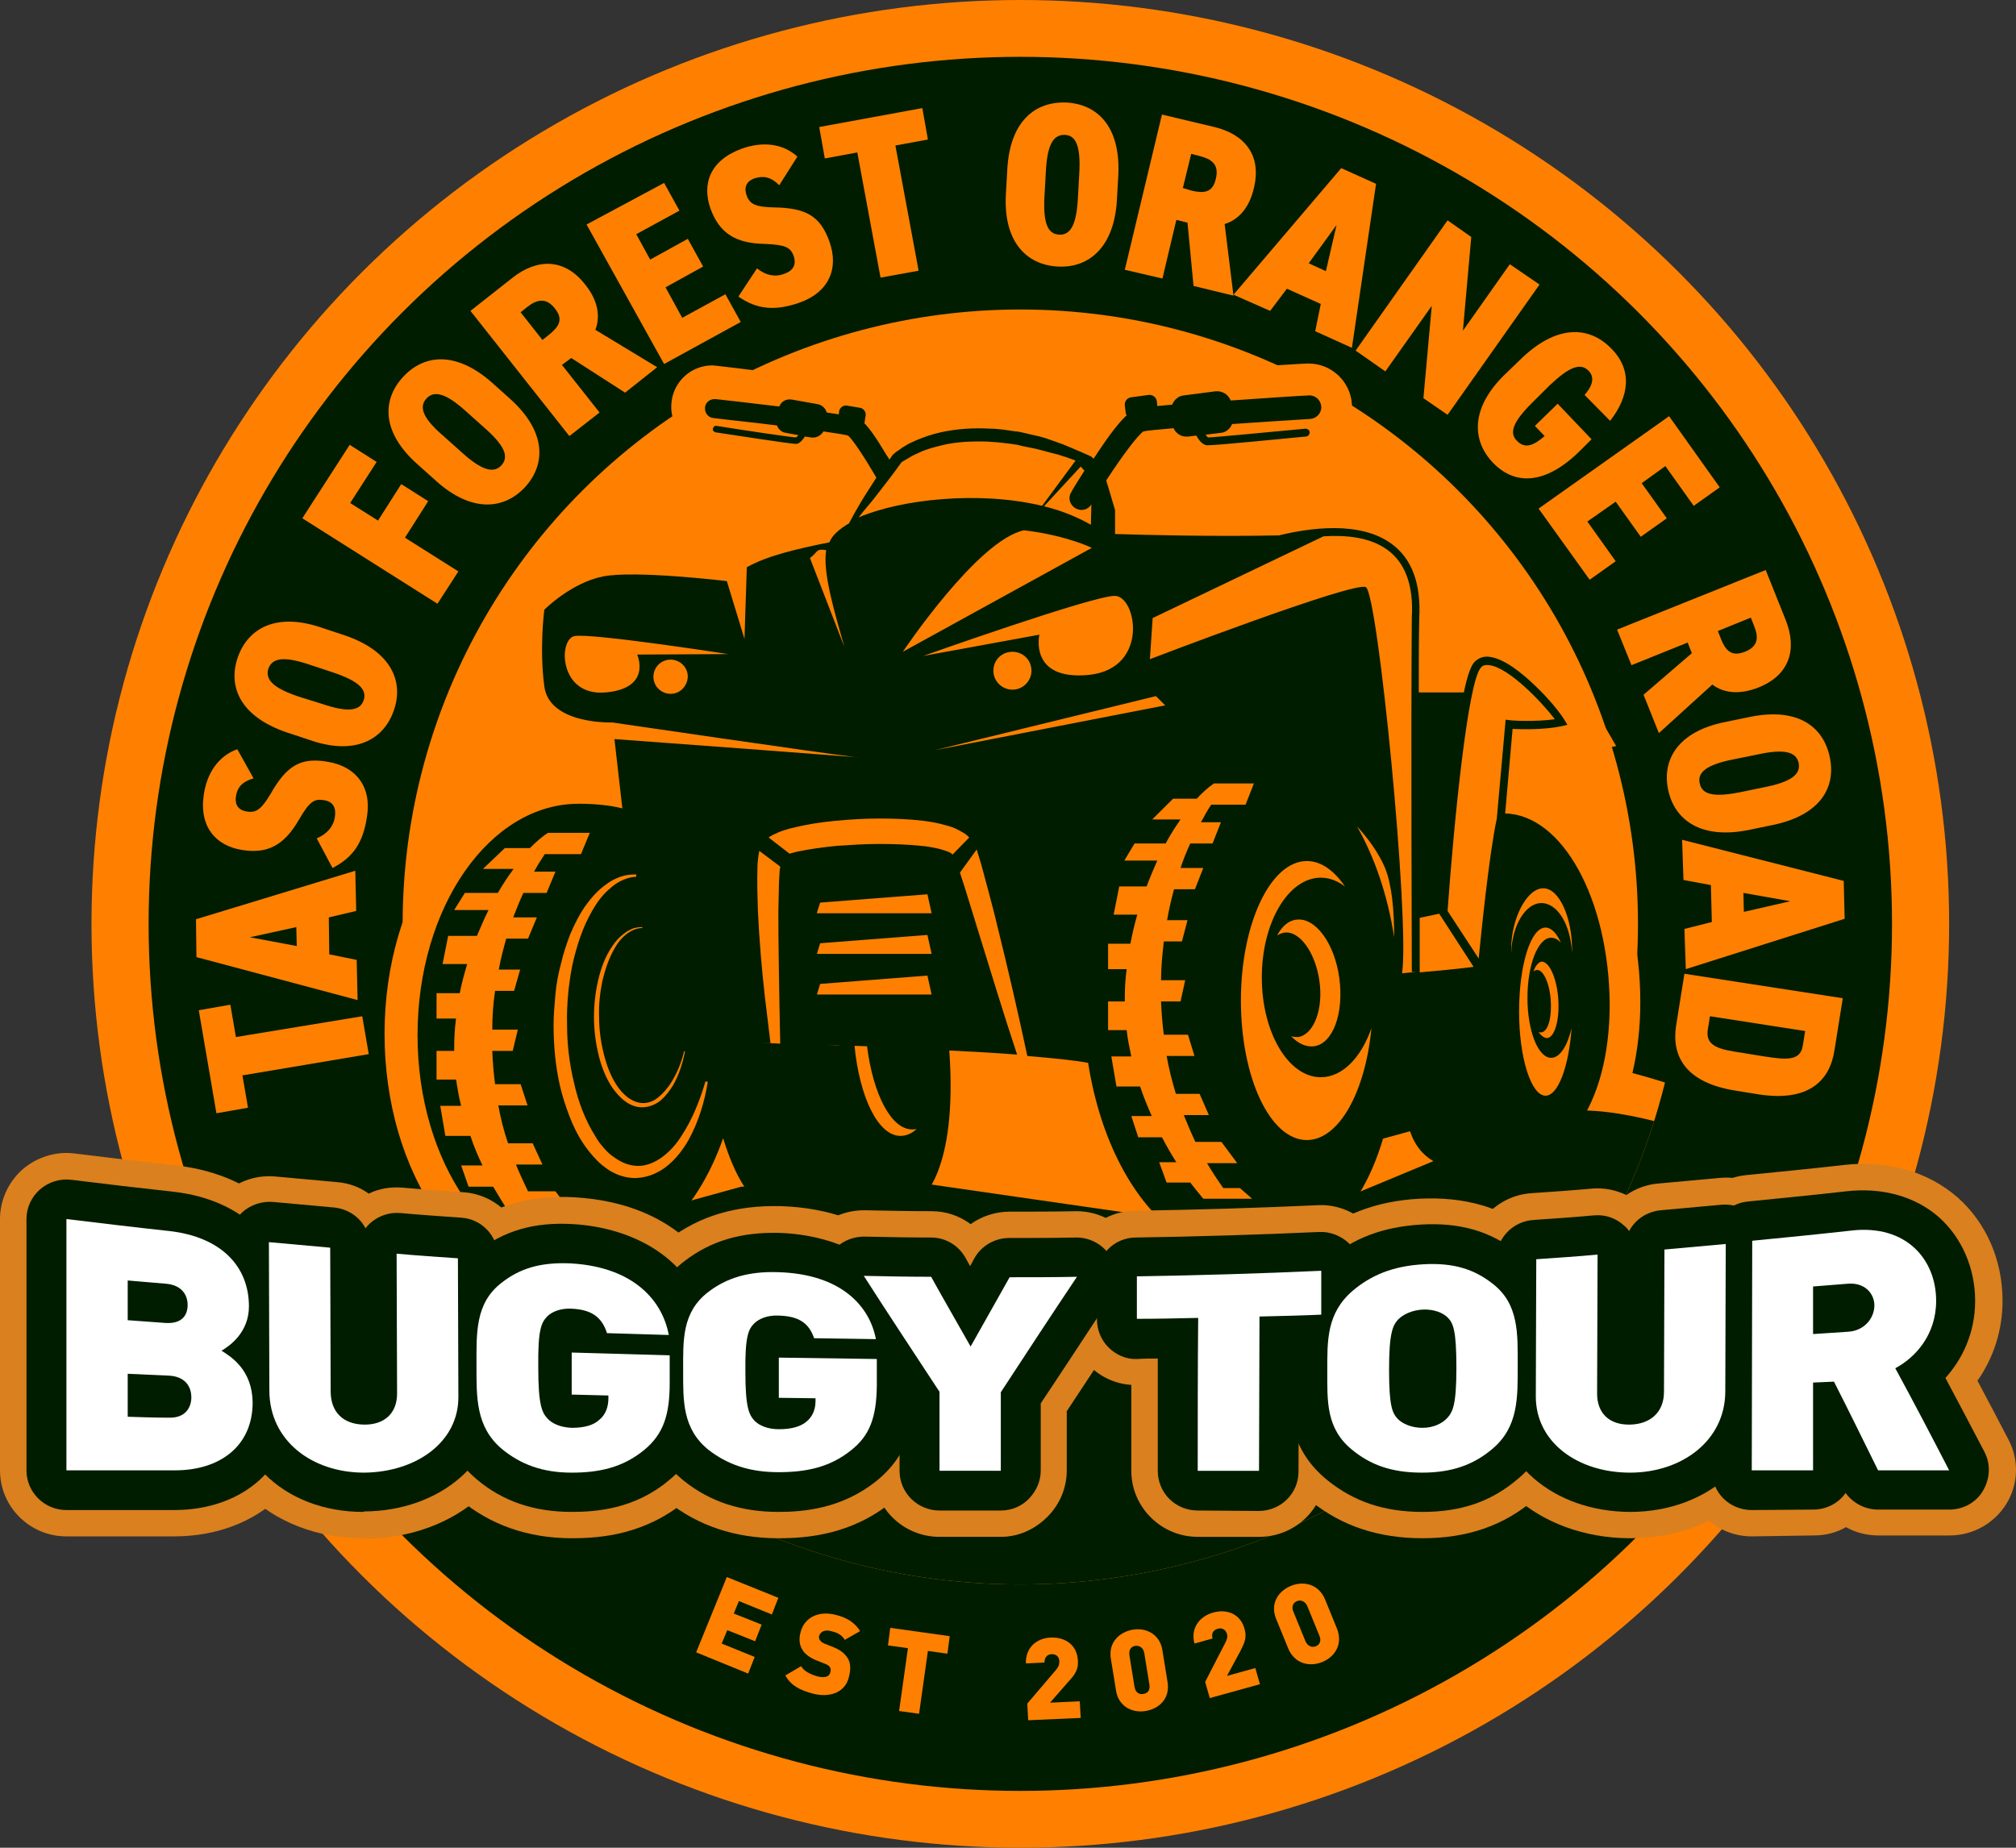 <?xml version="1.0" encoding="UTF-8"?>
<svg id="_レイヤー_1" data-name="レイヤー 1" xmlns="http://www.w3.org/2000/svg" xmlns:xlink="http://www.w3.org/1999/xlink" viewBox="0 0 336 308">
  <rect x="0" y="0" width="336" height="308" fill="#333333" stroke="none"/>
  <defs>
    <style>
      .cls-1 {
        fill: none;
      }

      .cls-2 {
        clip-path: url(#clippath);
      }

      .cls-3 {
        fill: #001d00;
      }

      .cls-4 {
        fill: #fff;
      }

      .cls-5 {
        fill: #ff8000;
      }

      .cls-6 {
        fill: #da801e;
      }

      .cls-7 {
        clip-path: url(#clippath-1);
      }

      .cls-8 {
        clip-path: url(#clippath-2);
      }
    </style>
    <clipPath id="clippath">
      <ellipse class="cls-1" cx="170.052" cy="154" rx="110.685" ry="110.11"/>
    </clipPath>
    <clipPath id="clippath-1">
      <ellipse class="cls-1" cx="170.052" cy="154" rx="110.685" ry="110.11"/>
    </clipPath>
    <clipPath id="clippath-2">
      <ellipse class="cls-1" cx="170.052" cy="154" rx="110.685" ry="110.11"/>
    </clipPath>
  </defs>
  <ellipse class="cls-5" cx="170.052" cy="154" rx="154.804" ry="154"/>
  <ellipse class="cls-3" cx="170.052" cy="154" rx="145.284" ry="144.529"/>
  <ellipse class="cls-5" cx="170.052" cy="154" rx="102.945" ry="102.41"/>
  <g>
    <g class="cls-2">
      <path class="cls-5" d="m272.068,178.871c.851-3.619,1.316-7.546,1.316-11.781,0-9.24-2.012-17.941-5.65-24.64-2.941-5.467-6.811-9.163-11.146-10.934l.464-4.851c1.703-.077,3.251-.308,4.489-.539l7.818-1.771-4.025-6.93c-1.084-1.848-3.483-4.697-6.037-7.084-3.87-3.696-7.276-5.621-10.372-6.006-.387-.077-.697-.077-1.084-.077-2.245,0-4.335.847-5.883,2.464-.077.077-.077.154-.155.154v-3.773c.464-9.394-3.406-14.322-6.811-16.786-3.251-2.387-7.585-3.619-12.694-3.619-3.019,0-6.347.385-9.83,1.232-2.399.077-5.031.077-7.818.077-5.263,0-10.062-.077-13.7-.154l-.929-3.003c1.238-1.848,2.245-3.234,2.941-4.004.155,0,.387,0,.619-.077,1.006.693,2.245,1.078,3.483,1.155,1.238,1.001,2.477,1.309,3.483,1.386h.619c1.703,0,10.14-.77,16.874-1.463,1.548-.154,3.019-.924,4.025-2.156.697-.847,1.161-1.925,1.316-3.003,1.316-1.386,2.09-3.311,1.935-5.313-.232-3.773-3.406-6.776-7.198-6.776h-.387c-1.78.077-5.883.385-10.527.616-1.316-.693-2.864-1.155-4.412-1.155-.31,0-.619,0-.929.077l-5.341.693c-.774.077-1.471.308-2.167.616-.929-.462-1.935-.693-2.941-.693-.232,0-.542,0-.774.077l-2.864.385c-3.328.385-5.728,3.234-5.728,6.545-.542.693-1.161,1.463-1.78,2.31-.464-.154-.851-.385-1.316-.539l-.155-.231-.155-.077c-.464-.154-1.006-.308-1.471-.539-.232-.077-.697-.231-.697-.231-.232-.077-.387-.154-.619-.231-.464-.154-1.006-.308-1.548-.462h-.077l-2.09-.539-1.084-.308c-.387-.077-.697-.154-1.006-.154-.077,0-.155,0-.232-.077l-2.245-.385h-.077c-.542-.077-1.084-.077-1.625-.154-.232,0-.464,0-.619-.077h-.077c-.851-.077-1.703-.077-2.554-.077-2.554,0-5.031.231-7.353.77h-.077c-1.935.462-3.483,1.001-4.876,1.617h0c-.232.154-.619.231-.929.385,0-3.003-2.09-5.621-5.186-6.237l-2.322-.385c-.387-.077-.774-.077-1.161-.077-.774,0-1.471.154-2.167.385-.542-.231-1.084-.385-1.625-.462l-4.335-.77c-.387-.077-.851-.154-1.316-.154-1.238,0-2.477.308-3.483.924-3.638-.462-6.889-.847-8.282-1.001-.232,0-.542-.077-.774-.077-3.483,0-6.424,2.618-6.811,6.083-.232,1.848.31,3.619,1.393,4.928.077,1.001.464,1.925,1.084,2.695.929,1.232,2.245,2.079,3.793,2.31,12.849,2.002,13.778,2.002,14.242,2.002h.232c.929-.077,2.012-.308,3.173-1.001.929-.077,1.78-.308,2.554-.693.31.539.774,1.155,1.316,2.002-.697,1.078-1.316,2.156-1.935,3.157,0,0-.31.539-.387.77-1.006.693-1.858,1.463-2.554,2.233-4.567,1.001-9.443,2.233-13.158,4.312l-2.554,1.386c-3.251-.308-9.133-.847-13.855-.847-2.554,0-4.567.154-6.037.462-6.657,1.386-11.843,6.391-12.384,6.93l-1.238,1.232-.232,1.771c-.077.308-1.006,7.238,0,14.245.774,5.39,5.109,9.086,11.765,10.164l.387,3.465h-1.316c-8.979,0-17.261,4.774-23.298,13.552-5.65,8.162-8.824,18.865-8.824,30.261,0,11.319,3.096,22.099,8.824,30.261.542.77,1.084,1.463,1.625,2.233l-37.23,15.554c29.568,45.661,81.117,75.845,139.788,75.845,66.256,0,123.379-38.5,150.16-94.248-19.273-9.779-38.082-18.557-55.188-23.1Zm-53.872,5.775c-.232.154-.387.231-.387.231-.232,0-.464-.154-.851-.539.387.077.851.231,1.238.308Z"/>
    </g>
    <g class="cls-7">
      <path class="cls-3" d="m250.86,135.597l1.238-14.091c1.548.077,5.341.154,8.205-.462l.929-.231-.464-.77c-.697-1.155-2.632-3.619-5.109-5.929-2.012-1.925-4.954-4.312-7.353-4.62-1.006-.154-1.858.154-2.554.847-.619.616-1.238,2.464-1.78,5.082h-7.508c0-4.62,0-8.932.077-12.397.31-5.775-1.238-9.933-4.644-12.397-5.263-3.85-13.7-2.618-18.731-1.386-10.449.231-22.756-.077-27.323-.231v-4.004l-1.471-4.928c2.554-3.927,5.186-7.469,6.192-8.162.619-.154,2.477-.308,5.031-.539.387.924,1.393,1.54,2.477,1.386l1.316-.154c.697,1.309,1.393,1.54,1.703,1.617h.155c1.703,0,13.855-1.232,16.409-1.463.387,0,.619-.385.619-.693,0-.385-.387-.616-.697-.616-5.805.539-15.326,1.463-16.254,1.463-.077-.077-.232-.231-.387-.462l2.554-.308c.851-.077,1.548-.693,1.858-1.463,4.489-.308,9.211-.616,13.004-.847,1.084-.077,1.935-1.001,1.858-2.079-.077-1.078-1.006-1.925-2.09-1.848-1.935.077-7.353.462-13.004.847-.387-1.001-1.393-1.617-2.477-1.54l-5.341.693c-.929.077-1.625.77-1.935,1.54-.929.077-1.78.154-2.477.231l-.077-.77c-.077-.693-.697-1.155-1.393-1.078l-2.864.385c-.697.077-1.161.693-1.084,1.386l.155,1.232c0,.154.077.231.155.385-1.084,1.001-2.554,2.772-4.954,6.391-.155.308-.387.539-.542.847l-.464-.385-.851-.385c-1.238-.539-2.477-1.078-3.793-1.617-.619-.231-1.316-.462-1.935-.693-.619-.231-1.316-.462-1.935-.616l-2.012-.462-1.006-.231c-.31-.077-.697-.154-1.006-.154l-2.09-.308c-.697-.077-1.393-.154-2.09-.154-2.786-.154-5.573,0-8.359.616-1.393.308-2.709.77-4.025,1.309-.31.154-.619.308-1.006.462-.31.154-.619.308-.929.539-.31.154-.619.385-.929.616-.155.077-.31.231-.464.308-.155.154-.31.231-.464.385l-.077.077-.077.077c-.155.231-.387.539-.542.77-.155-.231-.232-.462-.387-.616-1.78-3.003-2.941-4.62-3.793-5.467.077-.077.077-.231.077-.308l.155-1.001c.077-.539-.31-1.078-.851-1.232l-2.322-.385c-.542-.077-1.084.308-1.238.847l-.077.616c-.619-.077-1.316-.231-2.012-.308-.155-.693-.774-1.232-1.471-1.386l-4.335-.77c-.929-.154-1.78.308-2.09,1.155-4.567-.539-9.056-1.078-10.604-1.232-.929-.077-1.703.539-1.78,1.386-.077.924.542,1.694,1.393,1.771,3.096.385,6.966.77,10.604,1.232.232.616.774,1.155,1.471,1.232l2.09.385c-.155.231-.31.308-.387.385h0c-.619,0-8.437-1.155-13.236-1.925-.31-.077-.542.154-.619.462s.155.539.464.616c2.09.308,12.462,1.925,13.391,1.925h0c.31,0,.851-.231,1.471-1.232l1.006.154c.851.154,1.703-.308,2.09-1.001,2.09.308,3.638.539,4.102.693.774.616,2.786,3.696,4.722,7.007-.542.847-1.084,1.694-1.625,2.541-.697,1.078-1.316,2.156-1.935,3.234-.31.616-.697,1.232-1.006,1.848-1.703,1.001-2.864,2.079-3.251,3.157-5.341,1.078-10.372,2.233-13.778,4.158l-.387,11.935-2.941-9.625s-15.326-1.848-20.666-.77c-5.341,1.078-9.753,5.544-9.753,5.544,0,0-.851,6.391,0,12.782.851,6.391,11.301,6.006,11.301,6.006,0,0,34.676,5.082,40.481,5.775.542.077.851.077.774.077s-.31,0-.774-.077c-4.876-.385-30.419-2.31-40.094-3.003l1.316,11.55c-2.167-.539-4.644-.77-7.276-.77-14.861,0-26.859,17.248-26.859,38.577s12.075,38.577,26.859,38.577c10.527,0,19.66-8.701,24.072-21.406,1.858,6.083,4.567,11.088,8.205,11.858,10.449,2.156,24.614-1.694,24.614-1.694,0,0,6.347-4.158,4.876-24.794-.542,0-1.084-.077-1.625-.077,4.567.231,8.979.462,12.926.77-2.245-6.776-4.335-13.629-6.424-20.405l-2.09-6.776c-.31-1.078-.697-2.079-1.006-3.157l2.786-3.85.232.77.542,1.771c.31,1.155.619,2.31.929,3.465.619,2.31,1.238,4.62,1.78,6.93,1.78,7.161,3.406,14.245,4.954,21.483,4.567.385,8.205.77,10.14,1.155,2.012,12.936,7.663,23.485,15.093,28.644,7.818,1.386,15.713,1.309,23.84,0,4.799-3.388,8.127-9.009,10.217-16.016l4.489-1.232c1.703,4.928,5.805,7.392,15.79,6.545,9.598-.847,17.493-10.395,17.493-27.797-.155-17.479-7.895-31.493-17.415-31.724Zm-139.092-19.943c-1.548,0-2.864-1.232-2.864-2.849,0-1.54,1.238-2.849,2.864-2.849,1.548,0,2.864,1.232,2.864,2.849-.077,1.617-1.316,2.849-2.864,2.849Zm-5.573-6.545s2.554,5.621-5.263,6.314c-7.818.693-7.895-8.855-5.186-9.394,2.786-.539,25.62,3.003,25.62,3.003l-15.171.077Zm140.64,2.156c.31-.385.774-.462,1.393-.385,3.251.385,8.824,6.237,10.914,9.009-3.251.462-7.431.231-7.508.154l-.697-.077-1.471,16.478c-1.316,6.16-2.632,19.481-3.019,23.331l-5.186-7.931c1.084-15.092,3.406-38.346,5.573-40.579Zm-6.966,41.041h0l5.728,8.855c-1.084.154-3.638.462-8.979.924v-9.086l3.251-.693Zm-58.361-39.809c-10.062,1.001-8.282-6.699-8.282-6.699l-19.351,3.542s28.174-10.01,31.89-10.01c3.638-.077,5.883,12.089-4.257,13.167Zm-9.598-.693c0,1.694-1.393,3.157-3.173,3.157-1.703,0-3.173-1.386-3.173-3.157s1.393-3.157,3.173-3.157c1.78 0,3.173,1.386,3.173,3.157Zm10.062-20.482l-31.503,17.325s12.462-18.634,20.202-20.251c7.121.847,11.301,2.926,11.301,2.926Zm-2.786-6.622c.31.154.697.308,1.006.308.697,0,1.316-.308,1.703-.924l-.077,3.388c-2.322-1.309-4.954-2.387-7.818-3.08l6.115-6.622.619.693c-1.238,1.925-2.167,3.465-2.167,3.542-.619.924-.31,2.079.619,2.695Zm-44.197,8.316c1.393-1.001.929-1.617,2.709-1.309-.619,3.696,1.393,10.318,3.019,16.093l-5.728-14.784Zm8.127-6.776c.077-.077.155-.231.232-.308.774-1.001,1.625-1.925,2.399-2.926.774-1.001,1.548-2.002,2.322-3.003.697-.924,1.471-1.925,2.167-2.926.077-.077.155-.154.232-.154.077-.077.232-.154.387-.231.232-.154.542-.308.774-.462s.542-.308.851-.462c.31-.154.542-.231.851-.385,1.161-.539,2.399-.847,3.638-1.155,2.477-.616,5.109-.693,7.74-.616.619.077,1.316.077,1.935.154l1.935.231c.31.077.619.077,1.006.154l.929.231,1.935.385c1.316.308,2.554.693,3.87,1.001,1.006.308,1.935.616,2.941,1.001l-5.573,7.546c-10.604-2.541-23.53-1.078-30.574,1.925Zm-42.571,89.089c.464,1.925,1.084,3.773,2.167,5.467.542.847,1.161,1.54,1.935,2.156.774.539,1.625.924,2.554.924s1.858-.385,2.554-1.001c.774-.616,1.393-1.386,1.935-2.156.542-.847,1.006-1.694,1.393-2.618.387-.924.697-1.848.929-2.849h.155c-.387,2.002-1.006,3.927-2.012,5.698-.542.847-1.161,1.694-1.935,2.387-.774.693-1.858,1.155-2.941,1.232-1.084.077-2.167-.308-3.096-1.001-.851-.616-1.548-1.463-2.167-2.31-1.161-1.771-1.858-3.696-2.322-5.698-.464-2.002-.697-4.004-.697-6.083,0-2.002.232-4.081.697-6.083.464-2.002,1.161-3.927,2.322-5.621.542-.847,1.238-1.617,2.09-2.233.387-.308.851-.539,1.393-.77.464-.154,1.006-.231,1.548-.231v.154c-1.006,0-1.935.462-2.709,1.078-.774.616-1.393,1.386-1.858,2.233-1.006,1.694-1.625,3.619-2.09,5.544-.387,1.925-.619,3.927-.542,5.929,0,1.925.232,3.927.697,5.852Zm-10.217,32.879l.077-.154h-.929c-.774-.847-1.548-1.771-2.245-2.695h-4.18l-1.316-3.388h3.019c-.851-1.309-1.703-2.695-2.554-4.158h-4.102l-1.238-3.542h3.56c-.774-1.617-1.471-3.234-2.012-4.928h-4.18l-.851-5.005h3.483c-.387-1.463-.619-2.926-.851-4.389h-3.251v-4.774h2.941v-.462c0-1.617.077-3.234.31-4.928h-3.251v-4.235h3.87c.31-1.617.774-3.311,1.238-4.851h-4.102l.929-4.697h4.799c.619-1.463,1.238-2.926,1.935-4.312h-5.728l1.78-2.849h5.496c.851-1.463,1.703-2.772,2.632-4.004h-5.109l3.638-3.465h4.18c1.006-1.001,2.012-1.925,3.019-2.541h6.966l-1.471,3.542h-6.037c-.619.924-1.238,1.925-1.78,2.926h3.56l-1.471,3.542h-3.87c-.619,1.309-1.161,2.695-1.703,4.081h3.947l-1.471,3.542h-3.638c-.464,1.694-.929,3.388-1.238,5.159h3.56l-1.006,3.542h-3.173c-.31,2.079-.464,4.235-.464,6.468h4.257l-.851,3.542h-3.406c.077,1.925.232,3.773.464,5.544h4.257l1.161,3.542h-4.876c.387,2.156.929,4.312,1.625,6.314h4.102l1.625,3.542h-4.412c.619,1.54,1.316,3.003,2.012,4.466h4.567l2.709,3.542h-5.341c.929,1.463,1.858,2.849,2.864,4.158h2.941l2.09,1.771h-7.508v.154Zm24.382-18.095c-.851,1.463-1.935,2.926-3.328,4.081-.697.616-1.471,1.078-2.322,1.463s-1.78.616-2.786.693c-.929.077-1.935-.077-2.864-.385-.929-.308-1.78-.77-2.477-1.309-.774-.539-1.393-1.155-2.012-1.848-.619-.693-1.161-1.386-1.625-2.079-1.006-1.463-1.78-3.08-2.399-4.697-.619-1.617-1.161-3.311-1.548-4.928-.774-3.388-1.084-6.776-1.084-10.241,0-1.694.155-3.388.31-5.159.155-1.694.464-3.388.929-5.082.387-1.694.929-3.311,1.548-4.928.697-1.617,1.471-3.157,2.399-4.543,1.006-1.386,2.167-2.772,3.638-3.773.697-.539,1.471-.924,2.322-1.232.851-.308,1.703-.385,2.632-.385v.385c-1.625.077-3.173.847-4.335,1.925-1.238,1.001-2.245,2.387-3.019,3.773-1.625,2.772-2.632,6.006-3.328,9.163-.619,3.234-.929,6.468-.851,9.779,0,3.311.387,6.545,1.161,9.702.697,3.157,1.858,6.237,3.561,8.932.387.693.851,1.309,1.393,1.925.542.616,1.084,1.155,1.703,1.54,1.238.924,2.632,1.463,4.025,1.463,1.471,0,2.864-.616,4.102-1.54,1.238-.924,2.322-2.156,3.173-3.542,1.78-2.695,3.019-5.852,3.948-9.009l.387.077c-.542,3.388-1.548,6.699-3.251,9.779Zm8.979-16.401l-.619-1.463h0l.619,1.463s1.78.077,4.722.154c-.31-2.541-.619-5.159-.929-7.7-.542-4.774-.929-9.471-1.161-14.245-.077-2.387-.155-4.774-.077-7.315,0-.616.077-1.232.155-1.925.077-.308.077-.539.155-.847l3.483,2.618c0,.154,0,.308-.077.462-.077,1.155-.155,2.31-.155,3.465s-.077,2.31-.077,3.542c0,4.697.077,9.471.155,14.168.077,2.618.077,5.236.155,7.931.774,0,1.548.077,2.399.077-5.186-.308-8.746-.385-8.746-.385Zm10.681.308c.697,0,1.471.077,2.245.077-.774,0-1.471-.077-2.245-.077Zm-1.625-.077h.619-.619Zm.851.077h.619-.619Zm3.096-16.786l17.88-1.386.697,3.157h-19.118l.542-1.771Zm-.542-5.082l.542-1.694,17.88-1.386.697,3.157h-19.118v-.077Zm.542,11.858l17.88-1.386.697,3.157h-19.118l.542-1.771Zm5.65,10.318h-.697.697Zm-1.084-.077h-.697.697Zm-1.006,0c-.774,0-1.548-.077-2.322-.077.774,0,1.548,0,2.322.077Zm-2.632-.154h-.697.697Zm12.462,15.246c-3.715,0-6.811-6.391-7.663-15.015.697,0,1.393.077,2.09.077,1.006,8.008,4.025,13.86,7.508,13.86.232,0,.542,0,.774-.077-.851.77-1.78,1.155-2.709,1.155Zm-5.65-14.938c1.006.077,2.09.077,3.173.154-1.006-.077-2.09-.154-3.173-.154Zm3.483.154c.464,0,.851,0,1.316.077-.387-.077-.851-.077-1.316-.077Zm1.625.077c1.084.077,2.167.077,3.251.154-1.084-.077-2.167-.154-3.251-.154Zm3.406.154c.464,0,.929.077,1.393.077-.387-.077-.851-.077-1.393-.077Zm1.78.077c.464,0,.929.077,1.316.077-.387-.077-.851-.077-1.316-.077Zm4.025-32.417q0-.077,0,0,0-.077,0,0l-.232-.231c-.155-.077-.31-.154-.464-.231-.387-.154-.851-.308-1.393-.462-1.006-.231-2.09-.462-3.251-.539-2.245-.231-4.567-.308-6.889-.308s-4.644.154-6.966.308c-2.322.231-4.644.539-6.811,1.001-.387.077-.774.231-1.161.308l-3.483-2.695c.31-.231.542-.308.774-.462.387-.154.697-.308,1.006-.462.619-.231,1.316-.462,1.935-.616,2.477-.616,4.876-1.001,7.353-1.232s4.876-.385,7.353-.385,4.876.077,7.431.385c1.238.154,2.477.385,3.793.77.619.154,1.316.385,2.012.77.31.154.697.385,1.084.616.232.154.464.385.697.616l-2.786,2.849Zm-2.941-17.402l36.843-9.009,1.548,1.54-38.391,7.469Zm76.551,31.185c-1.084-7.007-3.251-13.321-6.192-18.48,1.935,2.079,3.561,4.389,4.644,6.853,1.161,2.849,1.548,7.007,1.548,11.627Zm-30.961,43.736l.077-.154h-.929c-.697-.847-1.471-1.771-2.167-2.695h-3.948l-1.238-3.388h2.864c-.851-1.309-1.625-2.695-2.399-4.158h-3.948l-1.161-3.542h3.406c-.697-1.617-1.393-3.234-1.935-4.928h-3.948l-.851-5.005h3.328c-.31-1.463-.619-2.926-.774-4.389h-3.096v-4.774h2.786v-.462c0-1.617.077-3.234.31-4.928h-3.096v-4.235h3.715c.31-1.617.697-3.311,1.161-4.851h-3.948l.929-4.697h4.567c.542-1.463,1.161-2.926,1.78-4.312h-5.496l1.703-2.849h5.186c.774-1.463,1.625-2.772,2.477-4.004h-4.722l3.483-3.465h3.948c.929-1.001,1.935-1.925,2.864-2.541h6.657l-1.393,3.542h-5.728c-.619.924-1.161,1.925-1.703,2.926h3.328l-1.393,3.542h-3.715c-.619,1.309-1.161,2.695-1.625,4.081h3.793l-1.393,3.542h-3.483c-.464,1.694-.851,3.388-1.161,5.159h3.406l-.929,3.542h-3.019c-.232,2.079-.464,4.235-.464,6.468h4.025l-.774,3.542h-3.251c.077,1.925.232,3.773.464,5.544h4.025l1.084,3.542h-4.644c.387,2.156.929,4.312,1.548,6.314h3.948l1.548,3.542h-4.18c.619,1.54,1.238,3.003,1.935,4.466h4.335l2.632,3.542h-5.031c.851,1.463,1.78,2.849,2.709,4.158h2.786l2.012,1.771h-7.276v.154Zm16.409-9.933c-6.115,0-10.991-10.395-10.991-23.254s4.954-23.254,10.991-23.254c2.399,0,4.567,1.617,6.347,4.235-1.238-.924-2.554-1.463-4.025-1.463-5.418,0-9.83,7.469-9.83,16.632s4.412,16.632,9.83,16.632c3.638,0,6.734-3.311,8.437-8.162-1.006,10.626-5.418,18.634-10.759,18.634Zm2.09-26.565c-.697-4.774-3.328-8.393-5.883-8.008-.387.077-.774.231-1.161.462.774-1.463,1.858-2.464,3.173-2.618,3.173-.462,6.424,3.927,7.198,9.779.774,5.852-1.084,10.934-4.257,11.319-1.316.154-2.632-.462-3.793-1.694.387.154.851.154,1.238.154,2.554-.462,4.18-4.62,3.483-9.394Zm7.74-65.604c-2.012-1.001-35.992,12.012-35.992,12.012l.464-6.853,28.484-13.629c3.793-.231,7.74.154,10.604,2.233,3.019,2.156,4.412,6.006,4.102,11.242-.155,18.557,0,58.751,0,59.136h.697c-.697.077-1.471.154-2.322.231,1.316-8.778-4.025-63.371-6.037-64.372Zm29.955,84.777c-2.399,0-4.412-6.314-4.412-14.014,0-7.777,1.935-14.014,4.412-14.014.929,0,1.858.924,2.554,2.541-.464-.539-1.006-.847-1.625-.847-2.167,0-3.948,4.466-3.948,10.01s1.78,10.01,3.948,10.01c1.471,0,2.709-2.002,3.406-4.928-.464,6.391-2.245,11.242-4.335,11.242Zm.851-16.093c-.232-2.849-1.316-5.082-2.399-4.851-.155,0-.31.154-.464.231.31-.924.774-1.463,1.238-1.617,1.238-.231,2.554,2.387,2.864,5.852.31,3.542-.464,6.545-1.703,6.853-.542.077-1.084-.308-1.548-1.001.155.077.31.077.464.077,1.161-.154,1.78-2.618,1.548-5.544Zm-1.548-16.016c-2.632,0-4.876,3.696-5.031,8.316v-.693c0-4.928,2.554-10.087,5.341-10.087s4.799,5.159,4.799,10.087v.693c-.232-4.697-2.399-8.316-5.109-8.316Z"/>
    </g>
    <g class="cls-8">
      <path class="cls-3" d="m85.529,207.823c19.196,3.85,16.1,5.929,27.4-7.084l10.604-2.926,24.072-1.463,53.33,7.7,22.524-4.081,33.902-14.091c15.558-4.62,48.995,12.32,66.798,22.253-86.226,132.132-209.992,99.253-283.446,20.944l44.816-21.252Z"/>
    </g>
  </g>
  <g>
    <g>
      <path d="m29.181,245.091H11.069v-41.888c5.728.693,11.456,1.386,17.183,2.002,8.669,1.001,13.236,5.929,13.236,12.551,0,4.389-3.251,6.622-4.567,7.392,1.703,1.078,5.109,3.234,5.186,8.624,0,7.315-5.496,11.319-12.926,11.319Zm-1.548-31.108c-2.09-.154-4.257-.385-6.347-.539v6.622c2.09.154,4.257.308,6.347.462,2.786.154,3.638-1.386,3.638-3.003,0-1.54-.851-3.311-3.638-3.542Zm.542,15.323c-2.322-.077-4.567-.231-6.889-.308v7.161c2.322.077,4.567.154,6.889.154,2.786.077,3.715-1.771,3.715-3.388,0-1.694-.929-3.465-3.715-3.619Z"/>
      <path d="m60.683,245.476c-8.669,0-15.79-5.313-15.79-13.706,0-8.239-.077-16.478-.077-24.717,3.406.308,6.811.616,10.217.924,0,8.008.077,15.939.077,23.947,0,3.465,2.09,5.467,5.496,5.544,3.406.077,5.573-1.848,5.573-5.159,0-7.777-.077-15.554-.077-23.331,3.406.308,6.811.539,10.217.77,0,7.7.077,15.323.077,23.023.077,7.623-7.044,12.628-15.713,12.705Z"/>
      <path d="m107.357,241.703c-3.561,2.926-7.508,3.773-12.075,3.773-4.876,0-8.514-1.386-11.61-3.927-4.412-3.696-4.257-8.701-4.257-14.014s-.232-10.318,4.18-13.706c3.019-2.387,6.502-3.465,11.533-3.234,10.681.616,15.326,6.391,16.332,11.935-3.406-.077-6.889-.231-10.294-.308-.851-2.618-2.477-3.927-5.96-4.081-1.858-.077-3.251.539-4.025,1.309-.929,1.001-1.548,2.079-1.471,8.47,0,6.314.619,7.546,1.548,8.547.774.847,2.167,1.463,4.025,1.54,2.167,0,3.638-.462,4.567-1.309,1.161-.924,1.548-2.31,1.548-3.619v-.462c-2.012-.077-4.102-.077-6.115-.154v-7.007c5.418.154,10.914.308,16.332.462v4.62c0,5.39-1.084,8.547-4.257,11.165Z"/>
      <path d="m141.801,241.78c-3.561,2.849-7.508,3.619-12.075,3.619-4.876,0-8.514-1.309-11.61-3.696-4.412-3.542-4.257-8.239-4.257-13.244s-.232-9.702,4.18-13.09c3.019-2.31,6.579-3.465,11.61-3.311,10.681.308,15.326,5.775,16.332,11.165-3.406-.077-6.889-.077-10.294-.154-.851-2.464-2.477-3.696-5.96-3.773-1.858-.077-3.251.539-4.025,1.309-.929.924-1.548,2.079-1.471,8.085,0,6.006.619,7.161,1.548,8.162.774.77,2.167,1.386,4.025,1.386,2.167,0,3.638-.462,4.567-1.232,1.161-.924,1.548-2.233,1.548-3.465v-.462c-2.012,0-4.102-.077-6.115-.077v-6.699c5.418.077,10.914.154,16.332.231v4.543c-.077,5.159-1.161,8.239-4.335,10.703Z"/>
      <path d="m166.801,232.078v13.09h-10.217v-13.167c-4.18-6.391-8.437-12.782-12.617-19.327,3.715.077,7.431.154,11.223.154,2.167,3.927,4.412,7.777,6.579,11.627,2.167-3.85,4.335-7.7,6.502-11.55,3.715,0,7.431,0,11.223-.077-4.335,6.468-8.514,12.859-12.694,19.25Z"/>
      <path d="m209.914,219.45c0,8.547-.077,17.094-.077,25.718h-10.217c0-8.47,0-16.94.077-25.487-3.406.077-6.811.154-10.217.154v-7.084c10.217-.154,20.512-.462,30.729-.924v7.315c-3.406.154-6.889.231-10.294.308Z"/>
      <path d="m248.693,241.549c-3.019,2.541-6.579,3.927-11.688,3.927s-8.592-1.309-11.61-3.773c-4.412-3.542-4.18-8.162-4.18-13.167s-.155-9.625,4.257-13.398c3.019-2.541,6.579-4.081,11.688-4.389,5.109-.308,8.592.847,11.61,3.234,4.412,3.388,4.18,8.393,4.18,13.629,0,5.313.155,10.241-4.257,13.937Zm-7.431-21.945c-.774-.77-2.245-1.386-4.102-1.309-1.858.077-3.328.847-4.102,1.617-.929,1.001-1.548,2.233-1.548,8.393s.542,7.238,1.471,8.239c.774.77,2.245,1.463,4.102,1.463s3.328-.77,4.102-1.617c.929-1.001,1.548-2.156,1.548-8.393,0-6.314-.542-7.469-1.471-8.393Z"/>
      <path d="m271.681,245.476c-8.669,0-15.713-5.005-15.713-12.705,0-7.623.077-15.246.077-22.869,3.406-.231,6.811-.462,10.217-.77,0,7.7-.077,15.4-.077,23.177,0,3.311,2.09,5.236,5.496,5.159,3.406-.077,5.65-2.079,5.65-5.467,0-7.931.077-15.862.077-23.716,3.406-.308,6.811-.616,10.217-.924,0,8.162-.077,16.324-.077,24.563-0,8.239-7.276,13.552-15.867,13.552Z"/>
      <path d="m313.014,245.091c-2.477-5.005-4.876-9.933-7.353-14.784-1.161.077-2.322.077-3.483.154v14.63h-10.217c0-12.782.077-25.487.077-38.269,5.496-.539,10.991-1.078,16.487-1.694,9.211-1.078,14.165,4.851,14.165,11.704,0,5.698-3.483,9.471-6.811,11.242,3.019,5.544,5.96,11.165,8.979,17.017h-11.843Zm-5.031-31.108c-1.935.154-3.87.308-5.805.462v7.931c1.935-.154,3.87-.231,5.805-.385,2.786-.154,4.412-2.31,4.412-4.389,0-2.002-1.625-3.85-4.412-3.619Z"/>
    </g>
    <g>
      <path class="cls-6" d="m29.181,256.102H11.069c-6.115,0-11.069-4.928-11.069-11.011v-41.888c0-3.157,1.393-6.16,3.715-8.239,2.399-2.079,5.573-3.08,8.669-2.695,5.65.693,11.378,1.386,17.028,2.002,14.01,1.617,23.066,10.78,23.066,23.408,0,2.464-.464,4.851-1.316,7.084,1.316,2.695,1.935,5.698,1.935,8.932.077,12.936-9.985,22.33-23.917,22.407h0Z"/>
      <path class="cls-6" d="m60.528,256.41c-7.663,0-14.629-2.695-19.583-7.623-4.567-4.466-7.044-10.549-7.044-17.017l-.077-24.717c0-3.08,1.316-6.083,3.638-8.162,2.322-2.079,5.418-3.08,8.514-2.772,3.406.308,6.734.616,10.14.924,2.012.154,3.87.847,5.341,1.925,1.703-.847,3.638-1.155,5.65-1.001,3.406.308,6.734.539,10.14.77,5.728.385,10.217,5.159,10.217,10.934l.077,23.023c.077,13.475-11.456,23.716-26.781,23.793-.077-.077-.155-.077-.232-.077Z"/>
      <path class="cls-6" d="m95.282,256.41c-7.276,0-13.623-2.233-18.731-6.545-8.127-6.853-8.127-15.862-8.127-21.791v-1.155c0-6.083-.077-15.169,8.359-21.791,5.341-4.158,11.533-6.006,19.041-5.544,16.951,1.001,24.769,11.473,26.549,20.944.232,1.155.232,2.31.077,3.465.077.616.155,1.232.155,1.848v4.62c0,6.006-.929,13.629-8.205,19.635-6.811,5.698-14.165,6.314-19.118,6.314h0Z"/>
      <path class="cls-6" d="m129.726,256.41c-7.198,0-13.391-2.079-18.499-6.16-8.359-6.699-8.359-15.785-8.359-21.252v-1.078c0-5.544-.077-14.707,8.514-21.252,5.186-4.004,11.301-5.775,18.654-5.621,17.106.539,25.078,10.703,26.781,20.097.232,1.155.232,2.31.077,3.465.077.616.155,1.232.155,1.848v4.543c0,5.929-.929,13.475-8.359,19.327-6.734,5.467-14.01,6.083-18.964,6.083h0Z"/>
      <path class="cls-6" d="m166.801,256.179h-10.217c-6.115,0-11.069-4.928-11.069-11.011v-9.856c-4.102-6.237-7.585-11.627-10.836-16.632-2.245-3.388-2.322-7.777-.387-11.319,1.935-3.465,5.65-5.621,9.675-5.621h.232c3.715.077,7.431.154,11.069.154,2.399,0,4.644.77,6.502,2.156,1.858-1.309,4.102-2.079,6.502-2.079,3.715,0,7.431,0,11.069-.077h.077c4.025,0,7.74,2.156,9.675,5.698s1.78,7.854-.464,11.242c-3.638,5.467-7.198,10.934-10.836,16.401v9.856c0,2.926-1.161,5.698-3.251,7.777-2.09,2.079-4.799,3.311-7.74,3.311Z"/>
      <path class="cls-6" d="m199.62,256.179c-2.941,0-5.728-1.155-7.818-3.234-2.09-2.079-3.251-4.851-3.251-7.777v-14.322c-2.632-.154-5.109-1.309-6.966-3.157-2.09-2.079-3.251-4.851-3.251-7.854v-7.084c0-6.006,4.799-10.857,10.836-10.934,10.14-.154,20.357-.462,30.496-.924,3.019-.154,5.96,1.001,8.127,3.08,2.167,2.079,3.406,4.928,3.406,7.931v7.315c0,5.775-4.489,10.549-10.294,10.934v15.092c0,6.083-4.954,10.934-11.068,10.934l-10.217 0h0Z"/>
      <path class="cls-6" d="m237.083,256.41h0c-7.276,0-13.391-2.002-18.576-6.16-8.359-6.699-8.282-15.785-8.282-21.252v-1.078c0-5.698,0-14.322,8.127-21.175,5.031-4.235,10.991-6.545,18.189-6.93,7.508-.385,13.778,1.386,19.041,5.544,8.437,6.622,8.437,15.708,8.359,21.714v1.155c0,5.929,0,14.861-8.205,21.714h0c-5.109,4.389-11.223,6.468-18.654,6.468Zm-2.864-28.413c1.238,1.001,2.554,1.309,3.483,1.232.851,0,1.703-.385,2.554-1.001-1.006-.77-2.167-1.232-3.251-1.232-.929-0-1.935.385-2.786,1.001Z"/>
      <path class="cls-6" d="m271.759,256.41h-.155c-15.248-.077-26.704-10.241-26.704-23.716l.077-22.869c0-5.775,4.489-10.549,10.294-10.934,3.406-.231,6.734-.462,10.14-.77,1.935-.154,3.87.231,5.65,1.078,1.548-1.078,3.406-1.771,5.418-1.925,3.406-.308,6.734-.616,10.14-.924,3.096-.308,6.192.693,8.514,2.849,2.322,2.079,3.638,5.082,3.638,8.162l-.077,24.563c0,6.391-2.477,12.397-7.044,16.863-5.109,4.928-12.152,7.623-19.892,7.623Z"/>
      <path class="cls-6" d="m291.961,256.102c-2.941,0-5.728-1.155-7.818-3.234-2.09-2.079-3.251-4.851-3.251-7.777l.077-38.269c0-5.621,4.335-10.318,9.985-10.934,5.418-.539,10.914-1.078,16.332-1.694,7.276-.847,14.01,1.078,18.964,5.39,4.799,4.235,7.508,10.472,7.508,17.248,0,4.851-1.471,9.471-4.18,13.321,1.703,3.234,3.483,6.545,5.186,9.856,1.78,3.388,1.625,7.469-.387,10.703-2.012,3.234-5.573,5.236-9.443,5.236h-11.843c-1.935,0-3.793-.462-5.418-1.386-1.625.924-3.406,1.386-5.418,1.386l-10.294.154h0Z"/>
    </g>
    <g>
      <path class="cls-3" d="m29.181,251.713H11.069c-3.638,0-6.657-2.926-6.657-6.622v-41.888c0-1.925.851-3.696,2.245-4.928,1.393-1.232,3.328-1.848,5.186-1.617,5.65.693,11.456,1.386,17.106,2.002,11.61,1.309,19.118,8.778,19.196,19.096,0,2.618-.619,5.082-1.858,7.238,1.393,2.156,2.477,5.005,2.477,8.778,0,10.549-8.05,17.864-19.583,17.941h0Zm-2.167-31.185h0l.077-.539h0l-.077.539Z"/>
      <path class="cls-3" d="m60.528,252.021c-6.502,0-12.384-2.233-16.487-6.391-3.715-3.696-5.728-8.624-5.728-13.937l-.077-24.717c0-1.848.774-3.619,2.167-4.928,1.393-1.232,3.251-1.848,5.109-1.694,3.406.308,6.811.616,10.14.924,2.322.231,4.257,1.54,5.263,3.465.232-.308.464-.539.774-.847,1.393-1.232,3.173-1.848,5.031-1.694,3.406.308,6.811.539,10.14.77,3.483.231,6.115,3.08,6.115,6.545l.077,23.023c0,11.011-9.598,19.327-22.369,19.404q-.077.077-.155.077Zm1.238-20.02h0Z"/>
      <path class="cls-3" d="m95.282,252.021c-6.27,0-11.533-1.771-15.867-5.467-6.579-5.544-6.579-13.013-6.579-18.403v-1.155c0-5.467-.077-13.013,6.657-18.326,4.489-3.542,9.598-5.005,16.022-4.62,9.443.539,20.279,5.39,22.447,17.325.155.924.155,1.848-.077,2.772.155.539.232,1.155.232,1.771v4.62c0,5.313-.774,11.396-6.579,16.17-5.65,4.774-11.997,5.313-16.254,5.313h0Z"/>
      <path class="cls-3" d="m129.726,252.021c-6.192,0-11.378-1.694-15.713-5.159-6.734-5.39-6.734-12.551-6.734-17.787v-1.078c0-5.313-.077-12.551,6.811-17.787,4.412-3.388,9.443-4.851,15.79-4.697,9.52.308,20.434,4.774,22.601,16.478.155.924.155,1.848-.077,2.695.155.539.232,1.155.232,1.771v4.543c0,5.236-.774,11.242-6.657,15.939-5.728,4.543-11.997,5.082-16.254,5.082h0Z"/>
      <path class="cls-3" d="m166.801,251.79h-10.217c-3.638,0-6.657-2.926-6.657-6.622v-11.165c-4.412-6.699-8.127-12.397-11.533-17.71-1.316-2.079-1.393-4.62-.232-6.776,1.161-2.156,3.483-3.388,5.883-3.388,3.715.077,7.431.154,11.146.154,2.399,0,4.567,1.309,5.728,3.388.232.462.542.924.774,1.386l.697-1.309c1.161-2.079,3.406-3.388,5.805-3.388,3.715,0,7.431,0,11.146-.077h.077c2.399,0,4.644,1.309,5.805,3.388,1.161,2.156,1.084,4.697-.232,6.776-3.87,5.852-7.663,11.704-11.533,17.479v11.165c0,1.771-.697,3.388-1.935,4.697-1.238,1.309-2.941,2.002-4.722,2.002Z"/>
      <path class="cls-3" d="m199.62,251.79c-1.78,0-3.483-.693-4.722-1.925-1.238-1.232-1.935-2.926-1.935-4.697v-18.711c-1.161,0-2.322,0-3.483.077-1.78.077-3.483-.693-4.722-1.925s-1.935-2.926-1.935-4.697v-7.084c0-3.619,2.864-6.545,6.502-6.545,10.14-.154,20.434-.462,30.574-.924,1.78-.077,3.561.616,4.876,1.848,1.316,1.232,2.012,3.003,2.012,4.774v7.315c0,3.542-2.864,6.468-6.424,6.545-1.316.077-2.554.077-3.87.154l-.077,19.327c0,3.619-2.941,6.545-6.657,6.545l-10.14-.077h0Zm10.294-6.622h0Z"/>
      <path class="cls-3" d="m237.083,252.021h0c-6.347,0-11.378-1.694-15.79-5.236-6.734-5.39-6.657-12.551-6.657-17.787v-1.078c0-5.159,0-12.32,6.579-17.864,4.335-3.696,9.288-5.544,15.558-5.929,6.502-.385,11.61,1.078,16.1,4.62,6.734,5.313,6.734,12.782,6.734,18.249v1.155c0,5.39,0,12.782-6.579,18.326h0c-4.489,3.85-9.52,5.544-15.945,5.544Zm11.61-10.472h0Z"/>
      <path class="cls-3" d="m271.759,252.021h-.155c-12.771-.077-22.292-8.316-22.292-19.25l.077-22.869c0-3.465,2.709-6.314,6.192-6.545,3.406-.231,6.811-.462,10.14-.77,1.858-.154,3.638.462,5.031,1.771.31.231.542.539.774.847,1.006-1.925,2.941-3.234,5.263-3.465,3.406-.308,6.811-.616,10.14-.924,1.858-.154,3.715.462,5.109,1.694,1.393,1.232,2.167,3.003,2.167,4.851l-.077,24.563c0,5.236-2.012,10.164-5.728,13.783-4.102,4.004-10.14,6.314-16.641,6.314Z"/>
      <path class="cls-3" d="m291.961,251.713c-1.78,0-3.483-.693-4.722-1.925-1.238-1.232-1.935-2.926-1.935-4.697l.077-38.269c0-3.388,2.554-6.237,5.96-6.545,5.418-.539,10.914-1.078,16.332-1.694,6.037-.693,11.533.847,15.48,4.312,3.793,3.388,6.037,8.47,6.037,13.937,0,5.39-2.167,9.779-4.954,12.859,2.167,4.081,4.335,8.162,6.502,12.32,1.084,2.079.929,4.466-.232,6.468-1.161,2.002-3.328,3.157-5.65,3.157h-11.843c-2.167,0-4.18-1.078-5.418-2.772-1.161,1.694-3.173,2.772-5.418,2.772l-10.217.077h0Zm16.022-37.73h0Z"/>
    </g>
    <g>
      <path class="cls-4" d="m29.181,245.091H11.069v-41.888c5.728.693,11.456,1.386,17.183,2.002,8.669,1.001,13.236,5.929,13.236,12.551,0,4.389-3.251,6.622-4.567,7.392,1.703,1.078,5.109,3.234,5.186,8.624,0,7.315-5.496,11.319-12.926,11.319Zm-1.548-31.108c-2.09-.154-4.257-.385-6.347-.539v6.622c2.09.154,4.257.308,6.347.462,2.786.154,3.638-1.386,3.638-3.003,0-1.54-.851-3.311-3.638-3.542Zm.542,15.323c-2.322-.077-4.567-.231-6.889-.308v7.161c2.322.077,4.567.154,6.889.154,2.786.077,3.715-1.771,3.715-3.388,0-1.694-.929-3.465-3.715-3.619Z"/>
      <path class="cls-4" d="m60.683,245.476c-8.669,0-15.79-5.313-15.79-13.706,0-8.239-.077-16.478-.077-24.717,3.406.308,6.811.616,10.217.924,0,8.008.077,15.939.077,23.947,0,3.465,2.09,5.467,5.496,5.544,3.406.077,5.573-1.848,5.573-5.159,0-7.777-.077-15.554-.077-23.331,3.406.308,6.811.539,10.217.77,0,7.7.077,15.323.077,23.023.077,7.623-7.044,12.628-15.713,12.705Z"/>
      <path class="cls-4" d="m107.357,241.703c-3.561,2.926-7.508,3.773-12.075,3.773-4.876,0-8.514-1.386-11.61-3.927-4.412-3.696-4.257-8.701-4.257-14.014s-.232-10.318,4.18-13.706c3.019-2.387,6.502-3.465,11.533-3.234,10.681.616,15.326,6.391,16.332,11.935-3.406-.077-6.889-.231-10.294-.308-.851-2.618-2.477-3.927-5.96-4.081-1.858-.077-3.251.539-4.025,1.309-.929,1.001-1.548,2.079-1.471,8.47,0,6.314.619,7.546,1.548,8.547.774.847,2.167,1.463,4.025,1.54,2.167,0,3.638-.462,4.567-1.309,1.161-.924,1.548-2.31,1.548-3.619v-.462c-2.012-.077-4.102-.077-6.115-.154v-7.007c5.418.154,10.914.308,16.332.462v4.62c0,5.39-1.084,8.547-4.257,11.165Z"/>
      <path class="cls-4" d="m141.801,241.78c-3.561,2.849-7.508,3.619-12.075,3.619-4.876,0-8.514-1.309-11.61-3.696-4.412-3.542-4.257-8.239-4.257-13.244s-.232-9.702,4.18-13.09c3.019-2.31,6.579-3.465,11.61-3.311,10.681.308,15.326,5.775,16.332,11.165-3.406-.077-6.889-.077-10.294-.154-.851-2.464-2.477-3.696-5.96-3.773-1.858-.077-3.251.539-4.025,1.309-.929.924-1.548,2.079-1.471,8.085,0,6.006.619,7.161,1.548,8.162.774.77,2.167,1.386,4.025,1.386,2.167,0,3.638-.462,4.567-1.232,1.161-.924,1.548-2.233,1.548-3.465v-.462c-2.012,0-4.102-.077-6.115-.077v-6.699c5.418.077,10.914.154,16.332.231v4.543c-.077,5.159-1.161,8.239-4.335,10.703Z"/>
      <path class="cls-4" d="m166.801,232.078v13.09h-10.217v-13.167c-4.18-6.391-8.437-12.782-12.617-19.327,3.715.077,7.431.154,11.223.154,2.167,3.927,4.412,7.777,6.579,11.627,2.167-3.85,4.335-7.7,6.502-11.55,3.715,0,7.431,0,11.223-.077-4.335,6.468-8.514,12.859-12.694,19.25Z"/>
      <path class="cls-4" d="m209.914,219.45c0,8.547-.077,17.094-.077,25.718h-10.217c0-8.47,0-16.94.077-25.487-3.406.077-6.811.154-10.217.154v-7.084c10.217-.154,20.512-.462,30.729-.924v7.315c-3.406.154-6.889.231-10.294.308Z"/>
      <path class="cls-4" d="m248.693,241.549c-3.019,2.541-6.579,3.927-11.688,3.927s-8.592-1.309-11.61-3.773c-4.412-3.542-4.18-8.162-4.18-13.167s-.155-9.625,4.257-13.398c3.019-2.541,6.579-4.081,11.688-4.389,5.109-.308,8.592.847,11.61,3.234,4.412,3.388,4.18,8.393,4.18,13.629,0,5.313.155,10.241-4.257,13.937Zm-7.431-21.945c-.774-.77-2.245-1.386-4.102-1.309-1.858.077-3.328.847-4.102,1.617-.929,1.001-1.548,2.233-1.548,8.393s.542,7.238,1.471,8.239c.774.77,2.245,1.463,4.102,1.463s3.328-.77,4.102-1.617c.929-1.001,1.548-2.156,1.548-8.393,0-6.314-.542-7.469-1.471-8.393Z"/>
      <path class="cls-4" d="m271.681,245.476c-8.669,0-15.713-5.005-15.713-12.705,0-7.623.077-15.246.077-22.869,3.406-.231,6.811-.462,10.217-.77,0,7.7-.077,15.4-.077,23.177,0,3.311,2.09,5.236,5.496,5.159,3.406-.077,5.65-2.079,5.65-5.467,0-7.931.077-15.862.077-23.716,3.406-.308,6.811-.616,10.217-.924,0,8.162-.077,16.324-.077,24.563-0,8.239-7.276,13.552-15.867,13.552Z"/>
      <path class="cls-4" d="m313.014,245.091c-2.477-5.005-4.876-9.933-7.353-14.784-1.161.077-2.322.077-3.483.154v14.63h-10.217c0-12.782.077-25.487.077-38.269,5.496-.539,10.991-1.078,16.487-1.694,9.211-1.078,14.165,4.851,14.165,11.704,0,5.698-3.483,9.471-6.811,11.242,3.019,5.544,5.96,11.165,8.979,17.017h-11.843Zm-5.031-31.108c-1.935.154-3.87.308-5.805.462v7.931c1.935-.154,3.87-.231,5.805-.385,2.786-.154,4.412-2.31,4.412-4.389,0-2.002-1.625-3.85-4.412-3.619Z"/>
    </g>
  </g>
  <g>
    <path class="cls-5" d="m116.026,275.429l5.109-12.551,8.592,3.465-1.084,2.772-5.496-2.233-.851,2.079,4.644,1.848-1.084,2.772-4.644-1.848-.929,2.233,5.496,2.233-1.084,2.772-8.669-3.542Z"/>
    <path class="cls-5" d="m135.376,282.282c-2.012-.539-3.561-1.309-4.489-3.003l2.632-1.54c.464.847,1.625,1.386,2.709,1.694,1.238.308,2.012.077,2.167-.693.077-.308.077-.616-.077-.847-.155-.231-.387-.385-.774-.539l-1.548-.616c-1.084-.462-1.935-1.078-2.322-1.848-.464-.77-.542-1.771-.232-2.849.619-2.387,2.941-3.619,5.883-2.849,1.858.462,3.173,1.309,4.025,2.695l-2.554,1.463c-.619-1.078-1.703-1.309-2.322-1.463-1.161-.308-1.78.231-1.935.77-.077.154-.077.385.077.693.155.231.387.462.774.616l1.548.616c1.161.462,1.858,1.078,2.322,1.771.542.847.542,1.925.232,3.157-.619,2.695-3.328,3.542-6.115,2.772Z"/>
    <path class="cls-5" d="m154.649,275.198l-1.471,10.472-3.328-.462,1.471-10.472-3.328-.462.387-2.926,9.907,1.386-.387,2.926-3.251-.462Z"/>
    <path class="cls-5" d="m171.368,286.748l-.155-2.772,4.722-5.544c.464-.539.619-.924.619-1.463,0-.77-.464-1.232-1.238-1.232-.542,0-1.238.308-1.238,1.386l-3.096.154c-.077-2.695,1.858-4.235,4.18-4.312,2.554-.077,4.412,1.386,4.489,3.927.077,1.386-.464,2.233-1.548,3.388l-3.096,3.542,4.954-.231.155,2.772-8.746.385Z"/>
    <path class="cls-5" d="m190.951,285.208c-2.245.385-4.567-.77-4.954-3.465l-.851-5.236c-.464-2.772,1.471-4.466,3.638-4.851,2.245-.385,4.567.77,4.954,3.465l.851,5.236c.464,2.772-1.393,4.466-3.638,4.851Zm-.232-9.625c-.155-.924-.774-1.309-1.471-1.232s-1.161.616-1.006,1.617l.851,5.236c.155.924.774,1.309,1.471,1.155.697-.077,1.161-.616,1.006-1.54l-.851-5.236Z"/>
    <path class="cls-5" d="m201.632,283.052l-.774-2.695,3.328-6.468c.31-.616.464-1.001.31-1.54-.232-.693-.774-1.078-1.548-.847-.542.154-1.161.616-.851,1.617l-3.019.847c-.697-2.541.851-4.543,3.096-5.159,2.399-.693,4.644.308,5.263,2.772.387,1.386,0,2.233-.697,3.619l-2.245,4.158,4.722-1.309.774,2.695-8.359,2.31Z"/>
    <path class="cls-5" d="m220.364,277.046c-2.09.847-4.567.308-5.65-2.233l-2.012-4.928c-1.084-2.618.387-4.697,2.477-5.544,2.09-.847,4.567-.308,5.65,2.233l2.012,4.928c1.006,2.618-.387,4.697-2.477,5.544Zm-2.477-9.317c-.387-.847-1.084-1.078-1.703-.847-.619.231-1.006.924-.619,1.771l2.012,4.928c.387.847,1.084,1.078,1.703.847.619-.231,1.006-.847.619-1.771l-2.012-4.928Z"/>
  </g>
  <g>
    <path class="cls-5" d="m33.128,168.399l5.263-.924.929,5.39,21.053-3.465,1.084,6.314-21.053,3.542.929,5.39-5.263.924-2.941-17.171Z"/>
    <path class="cls-5" d="m59.6,166.705l-26.859-7.161-.077-6.314,26.549-8.085.155,6.699-4.567,1.078.077,6.16,4.567.924.155,6.699Zm-10.14-9.009l-.077-3.157-7.74,1.694,7.818,1.463Z"/>
    <path class="cls-5" d="m42.262,129.745c-1.858.539-2.709,1.463-2.941,3.003-.232,1.617.619,2.387,1.935,2.541,1.548.231,2.399-.539,3.87-3.003,2.632-4.62,4.954-6.083,9.443-5.313,4.799.77,7.431,4.235,6.579,9.24-.619,4.158-2.245,6.699-5.728,8.47l-2.632-4.928c1.78-.77,2.786-2.002,3.019-3.542.31-1.925-.619-2.695-1.935-2.849-1.548-.231-2.322.308-4.025,3.234-2.477,4.312-5.263,5.775-9.52,5.082-4.335-.693-7.198-3.85-6.347-9.317.542-3.542,2.477-6.391,5.573-7.469l2.709,4.851Z"/>
    <path class="cls-5" d="m65.637,118.426c-1.703,4.928-6.502,7.546-14.01,4.928l-3.947-1.309c-7.585-2.618-9.753-7.546-8.05-12.474,1.703-4.851,6.424-7.546,14.01-4.928l3.947,1.309c7.585,2.618,9.753,7.623,8.05,12.474Zm-11.92-1.078c4.102,1.386,6.27,1.232,6.889-.616.619-1.848-.929-3.234-5.031-4.62l-3.947-1.309c-4.102-1.386-6.192-1.232-6.889.616-.619,1.925.929,3.311,5.031,4.697l3.947,1.232Z"/>
    <path class="cls-5" d="m58.284,74.151l4.489,2.849-4.412,6.853,4.644,2.926,3.87-6.083,4.489,2.849-3.87,6.083,8.901,5.621-3.483,5.39-22.524-14.245,7.895-12.243Z"/>
    <path class="cls-5" d="m87.619,81.081c-3.483,3.85-8.901,4.466-14.861-.847l-3.096-2.772c-6.037-5.313-6.037-10.703-2.554-14.553,3.483-3.85,8.824-4.466,14.861.847l3.096,2.772c5.883,5.313,5.96,10.703,2.554,14.553Zm-10.604-5.621c3.251,2.926,5.263,3.542,6.579,2.079,1.316-1.463.387-3.388-2.864-6.237l-3.096-2.772c-3.251-2.926-5.263-3.542-6.579-2.079s-.464,3.388,2.864,6.237l3.096,2.772Z"/>
    <path class="cls-5" d="m104.183,65.45l-8.979-5.775-1.548,1.155,6.27,7.931-5.031,3.927-16.487-20.867,7.044-5.544c4.102-3.234,8.669-3.234,12.075,1.155,2.167,2.695,2.554,5.313,1.703,7.546l10.294,6.237-5.341,4.235Zm-12.617-9.702c1.393-1.155,2.477-2.387.929-4.312-1.548-2.002-3.173-1.386-4.567-.308l-1.161.924,3.638,4.62,1.161-.924Z"/>
    <path class="cls-5" d="m110.685,30.492l2.554,4.62-7.198,3.927,2.322,4.235,6.27-3.465,2.554,4.62-6.27,3.465,2.786,5.082,7.198-3.927,2.554,4.62-12.771,7.007-12.926-23.254,12.926-6.93Z"/>
    <path class="cls-5" d="m129.881,30.877c-1.393-1.386-2.632-1.617-4.102-1.155-1.548.539-1.78,1.694-1.316,2.926.542,1.463,1.625,1.848,4.489,1.925,5.341.077,7.74,1.386,9.288,5.698,1.625,4.543-.155,8.47-4.954,10.164-3.948,1.386-7.044,1.232-10.217-1.001l3.096-4.697c1.548,1.232,3.096,1.463,4.489.924,1.858-.616,2.012-1.848,1.625-3.003-.542-1.463-1.393-1.848-4.799-2.002-4.954-.077-7.585-1.848-9.056-5.852-1.471-4.158-.077-8.085,5.186-10.01,3.406-1.232,6.811-.924,9.288,1.309l-3.019,4.774Z"/>
    <path class="cls-5" d="m153.721,18.018l.929,5.236-5.418,1.001,3.87,20.867-6.347,1.155-3.87-20.867-5.418,1.001-.929-5.236,17.183-3.157Z"/>
    <path class="cls-5" d="m176.245,44.429c-5.186-.308-9.056-4.158-8.592-12.089l.232-4.158c.464-8.008,4.644-11.319,9.907-11.088,5.186.308,8.979,4.081,8.592,12.089l-.232,4.158c-.464,7.931-4.722,11.396-9.907,11.088Zm-2.167-11.704c-.232,4.312.464,6.314,2.477,6.391,1.935.077,2.864-1.771,3.096-6.083l.232-4.158c.232-4.312-.464-6.314-2.399-6.391-2.012-.077-2.941,1.771-3.173,6.083l-.232,4.158Z"/>
    <path class="cls-5" d="m198.923,47.663l-1.006-10.549-1.858-.462-2.322,9.779-6.27-1.463,6.192-25.872,8.746,2.079c5.109,1.232,7.895,4.774,6.579,10.164-.774,3.388-2.632,5.313-4.876,6.006l1.471,11.935-6.657-1.617Zm-.232-15.862c1.78.385,3.406.462,3.948-2.002.619-2.464-.851-3.311-2.632-3.773l-1.471-.385-1.393,5.698,1.548.462Z"/>
    <path class="cls-5" d="m205.58,49.126l17.957-21.098,5.805,2.618-4.025,27.335-6.115-2.772.929-4.543-5.65-2.541-2.786,3.696-6.115-2.695Zm12.539-5.236l2.864,1.309,1.78-7.7-4.644,6.391Z"/>
    <path class="cls-5" d="m256.588,47.432l-15.326,21.714-4.025-2.772,1.393-15.4-7.74,10.934-4.954-3.465,15.326-21.714,3.948,2.772-1.393,15.631,7.818-11.088,4.954,3.388Z"/>
    <path class="cls-5" d="m265.257,73.227l-2.012,2.002c-5.65,5.544-10.681,5.698-14.319,2.002-3.638-3.696-3.87-9.163,1.78-14.707l2.632-2.541c6.115-6.006,11.533-5.621,15.171-1.925,3.561,3.542,3.096,7.931-.155,12.089l-4.257-4.312c1.084-1.232,1.858-2.772.697-4.004-1.393-1.463-3.328-.616-6.502,2.387l-2.941,2.926c-3.096,3.08-3.948,5.005-2.477,6.391,1.393,1.386,2.864.616,4.567-.847l-1.625-1.694,3.793-3.696,5.65,5.929Z"/>
    <path class="cls-5" d="m286.62,81.235l-4.335,3.08-4.722-6.622-3.948,2.849,4.18,5.852-4.335,3.08-4.18-5.852-4.722,3.311,4.722,6.622-4.335,3.08-8.514-11.858,21.75-15.4,8.437,11.858Z"/>
    <path class="cls-5" d="m273.926,115.808l8.05-6.93-.697-1.771-9.366,3.773-2.399-5.929,24.769-9.933,3.328,8.316c1.935,4.851.697,9.163-4.489,11.242-3.251,1.309-5.883.924-7.74-.462l-8.901,8.085-2.554-6.391Zm12.926-9.24c.697,1.694,1.625,3.003,3.948,2.079,2.399-.924,2.245-2.618,1.548-4.312l-.542-1.386-5.496,2.233.542,1.386Z"/>
    <path class="cls-5" d="m278.028,131.67c-1.084-5.082,1.703-9.779,9.52-11.319l4.102-.847c7.895-1.617,12.23,1.54,13.313,6.699,1.084,5.082-1.625,9.702-9.52,11.319l-4.102.847c-7.818,1.54-12.23-1.617-13.313-6.699Zm10.836-5.082c-4.257.847-6.037,2.079-5.573,4.004.387,1.925,2.477,2.31,6.734,1.463l4.102-.847c4.257-.847,6.037-2.079,5.65-4.004-.387-1.925-2.477-2.387-6.734-1.463l-4.18.847Z"/>
    <path class="cls-5" d="m280.35,139.986l26.936,6.853.155,6.314-26.472,8.393-.232-6.699,4.567-1.155-.155-6.16-4.567-.847-.232-6.699Zm10.217,8.855l.077,3.157,7.74-1.771-7.818-1.386Z"/>
    <path class="cls-5" d="m280.737,162.316l26.394,4.081-1.393,8.701c-.774,5.082-4.335,8.624-12.694,7.315l-3.793-.616c-8.282-1.309-10.681-5.698-9.907-10.78l1.393-8.701Zm9.52,13.167l3.793.616c3.561.539,6.037.847,6.424-1.848l.387-2.387-15.867-2.464-.387,2.387c-.31,2.695,2.09,3.157,5.65,3.696Z"/>
  </g>
</svg>